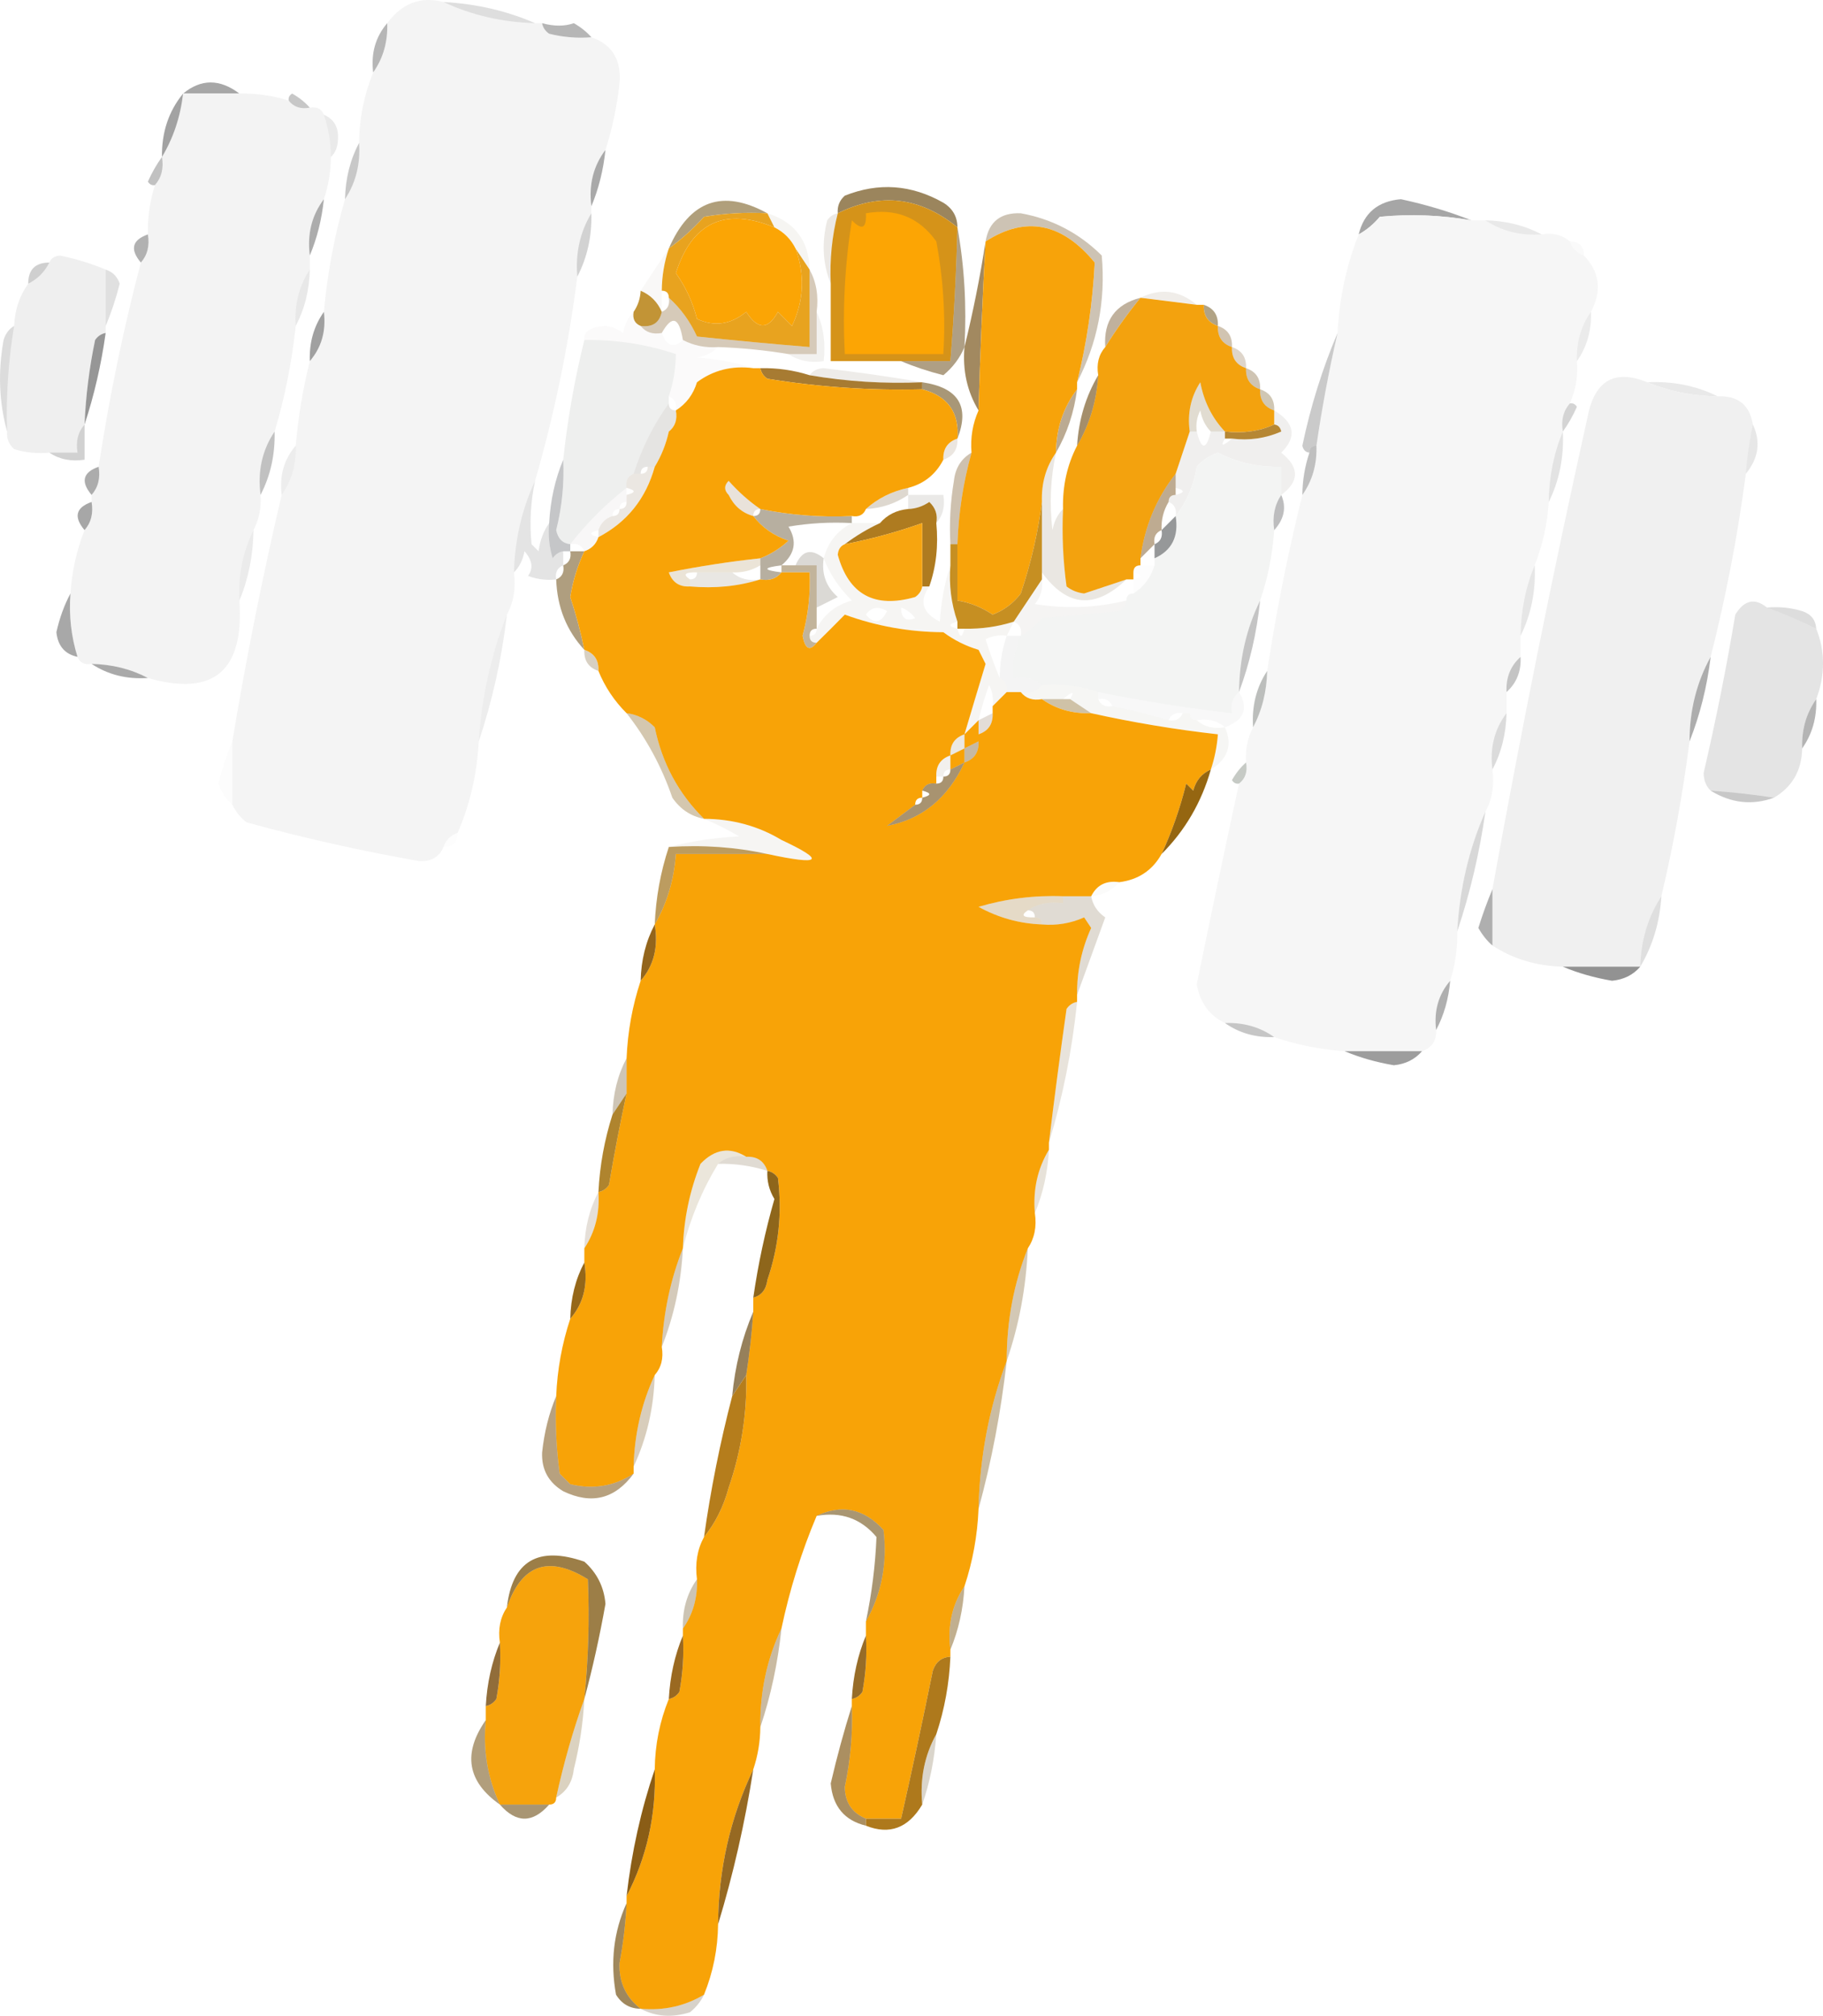 <svg xmlns="http://www.w3.org/2000/svg" xmlns:xlink="http://www.w3.org/1999/xlink" version="1.1" style="shape-rendering:geometricPrecision; text-rendering:geometricPrecision; image-rendering:optimizeQuality; fill-rule:evenodd; clip-rule:evenodd" viewBox="120.49 110.21 258.97 286.29">
<g><path style="opacity:1" fill="#f4f4f4" d="M 183.5,110.5 C 187.515,112.373 191.849,113.373 196.5,113.5C 196.833,113.5 197.167,113.5 197.5,113.5C 197.611,114.117 197.944,114.617 198.5,115C 200.473,115.495 202.473,115.662 204.5,115.5C 207.436,116.515 208.769,118.682 208.5,122C 208.146,125.273 207.479,128.439 206.5,131.5C 204.777,133.78 204.111,136.447 204.5,139.5C 204.5,139.833 204.5,140.167 204.5,140.5C 202.882,143.171 202.215,146.171 202.5,149.5C 201.251,159.325 199.251,168.992 196.5,178.5C 194.627,182.515 193.627,186.849 193.5,191.5C 193.795,193.735 193.461,195.735 192.5,197.5C 190.248,203.187 188.914,209.187 188.5,215.5C 188.26,220.12 187.26,224.453 185.5,228.5C 184.5,228.833 183.833,229.5 183.5,230.5C 182.866,231.947 181.699,232.613 180,232.5C 171.747,231.049 163.581,229.216 155.5,227C 154.619,226.292 153.953,225.458 153.5,224.5C 153.5,221.5 153.5,218.5 153.5,215.5C 155.449,203.753 157.783,192.087 160.5,180.5C 161.924,178.485 162.59,176.152 162.5,173.5C 162.848,169.443 163.514,165.443 164.5,161.5C 166.163,159.562 166.829,157.228 166.5,154.5C 166.992,149.041 167.992,143.708 169.5,138.5C 171.04,136.162 171.706,133.495 171.5,130.5C 171.54,127.012 172.207,123.679 173.5,120.5C 174.924,118.485 175.59,116.152 175.5,113.5C 177.611,110.651 180.278,109.651 183.5,110.5 Z"/></g>
<g><path style="opacity:0.176" fill="#484848" d="M 183.5,110.5 C 188.12,110.74 192.453,111.74 196.5,113.5C 191.849,113.373 187.515,112.373 183.5,110.5 Z"/></g>
<g><path style="opacity:0.537" fill="#777777" d="M 197.5,113.5 C 199.201,113.966 200.701,113.966 202,113.5C 202.995,114.066 203.828,114.733 204.5,115.5C 202.473,115.662 200.473,115.495 198.5,115C 197.944,114.617 197.611,114.117 197.5,113.5 Z"/></g>
<g><path style="opacity:0.655" fill="#8f8f8f" d="M 175.5,113.5 C 175.59,116.152 174.924,118.485 173.5,120.5C 173.171,117.772 173.837,115.438 175.5,113.5 Z"/></g>
<g><path style="opacity:0.729" fill="#868686" d="M 154.5,123.5 C 151.833,123.5 149.167,123.5 146.5,123.5C 149.049,121.395 151.715,121.395 154.5,123.5 Z"/></g>
<g><path style="opacity:1" fill="#f3f3f3" d="M 146.5,123.5 C 149.167,123.5 151.833,123.5 154.5,123.5C 156.903,123.448 159.236,123.781 161.5,124.5C 162.209,125.404 163.209,125.737 164.5,125.5C 165.492,125.328 166.158,125.662 166.5,126.5C 167.15,128.435 167.483,130.435 167.5,132.5C 167.483,134.565 167.15,136.565 166.5,138.5C 164.777,140.78 164.111,143.447 164.5,146.5C 164.5,147.167 164.5,147.833 164.5,148.5C 162.96,150.838 162.294,153.505 162.5,156.5C 161.942,161.709 160.942,166.709 159.5,171.5C 157.735,174.123 157.068,177.123 157.5,180.5C 157.634,182.292 157.301,183.958 156.5,185.5C 154.989,188.544 154.322,191.878 154.5,195.5C 155.181,205.502 150.848,209.169 141.5,206.5C 139.095,205.232 136.428,204.565 133.5,204.5C 132.508,204.672 131.842,204.338 131.5,203.5C 130.597,200.609 130.264,197.609 130.5,194.5C 130.7,191.37 131.366,188.37 132.5,185.5C 133.434,184.432 133.768,183.099 133.5,181.5C 133.5,181.167 133.5,180.833 133.5,180.5C 134.434,179.432 134.768,178.099 134.5,176.5C 136.009,166.618 138.009,156.951 140.5,147.5C 141.434,146.432 141.768,145.099 141.5,143.5C 141.448,141.097 141.781,138.764 142.5,136.5C 143.434,135.432 143.768,134.099 143.5,132.5C 145.117,129.811 146.117,126.811 146.5,123.5 Z"/></g>
<g><path style="opacity:0.298" fill="#434343" d="M 164.5,125.5 C 163.209,125.737 162.209,125.404 161.5,124.5C 161.435,124.062 161.601,123.728 162,123.5C 162.995,124.066 163.828,124.733 164.5,125.5 Z"/></g>
<g><path style="opacity:0.118" fill="#4e4e4e" d="M 166.5,126.5 C 167.947,127.134 168.613,128.301 168.5,130C 168.472,131.07 168.139,131.903 167.5,132.5C 167.483,130.435 167.15,128.435 166.5,126.5 Z"/></g>
<g><path style="opacity:0.937" fill="#9c9c9c" d="M 146.5,123.5 C 146.117,126.811 145.117,129.811 143.5,132.5C 143.446,129.008 144.446,126.008 146.5,123.5 Z"/></g>
<g><path style="opacity:0.663" fill="#7e7e7e" d="M 206.5,131.5 C 206.198,134.373 205.531,137.039 204.5,139.5C 204.111,136.447 204.777,133.78 206.5,131.5 Z"/></g>
<g><path style="opacity:0.325" fill="#414141" d="M 143.5,132.5 C 143.768,134.099 143.434,135.432 142.5,136.5C 142.062,136.565 141.728,136.399 141.5,136C 142.085,134.698 142.751,133.531 143.5,132.5 Z"/></g>
<g><path style="opacity:0.38" fill="#6f6f6f" d="M 171.5,130.5 C 171.706,133.495 171.04,136.162 169.5,138.5C 169.565,135.572 170.232,132.905 171.5,130.5 Z"/></g>
<g><path style="opacity:0.667" fill="#69490c" d="M 256.5,142.5 C 251.19,138.17 245.524,137.503 239.5,140.5C 239.414,139.504 239.748,138.671 240.5,138C 245.29,136.087 249.956,136.42 254.5,139C 255.823,139.816 256.489,140.983 256.5,142.5 Z"/></g>
<g><path style="opacity:0.678" fill="#7c7c7c" d="M 329.5,141.5 C 325.181,140.751 320.848,140.585 316.5,141C 315.627,142.045 314.627,142.878 313.5,143.5C 314.242,140.45 316.242,138.783 319.5,138.5C 323.02,139.26 326.353,140.26 329.5,141.5 Z"/></g>
<g><path style="opacity:0.051" fill="#533c06" d="M 229.5,140.5 C 233.412,141.744 235.412,144.411 235.5,148.5C 234.833,147.5 234.167,146.5 233.5,145.5C 232.833,144.167 231.833,143.167 230.5,142.5C 230.167,141.833 229.833,141.167 229.5,140.5 Z"/></g>
<g><path style="opacity:1" fill="#f6f6f6" d="M 329.5,141.5 C 330.167,141.5 330.833,141.5 331.5,141.5C 333.838,143.04 336.505,143.706 339.5,143.5C 341.099,143.232 342.432,143.566 343.5,144.5C 343.833,145.5 344.5,146.167 345.5,146.5C 347.743,148.838 348.076,151.504 346.5,154.5C 345.076,156.515 344.41,158.848 344.5,161.5C 344.675,163.621 344.341,165.621 343.5,167.5C 342.566,168.568 342.232,169.901 342.5,171.5C 341.215,174.589 340.549,177.922 340.5,181.5C 340.3,184.63 339.634,187.63 338.5,190.5C 337.215,193.589 336.549,196.922 336.5,200.5C 336.5,201.5 336.5,202.5 336.5,203.5C 335.069,204.78 334.402,206.447 334.5,208.5C 334.5,209.5 334.5,210.5 334.5,211.5C 332.777,213.78 332.111,216.447 332.5,219.5C 332.795,221.735 332.461,223.735 331.5,225.5C 329.187,230.688 327.854,236.354 327.5,242.5C 327.552,244.903 327.219,247.236 326.5,249.5C 324.837,251.438 324.171,253.772 324.5,256.5C 324.573,258.027 323.906,259.027 322.5,259.5C 318.833,259.5 315.167,259.5 311.5,259.5C 307.96,259.247 304.627,258.581 301.5,257.5C 299.485,256.076 297.152,255.41 294.5,255.5C 292.26,254.413 290.927,252.58 290.5,250C 292.452,240.445 294.452,230.945 296.5,221.5C 297.404,220.791 297.737,219.791 297.5,218.5C 297.366,216.708 297.699,215.042 298.5,213.5C 299.768,211.095 300.435,208.428 300.5,205.5C 301.805,196.975 303.472,188.641 305.5,180.5C 306.924,178.485 307.59,176.152 307.5,173.5C 308.286,168.118 309.286,162.784 310.5,157.5C 310.754,152.556 311.754,147.889 313.5,143.5C 314.627,142.878 315.627,142.045 316.5,141C 320.848,140.585 325.181,140.751 329.5,141.5 Z"/></g>
<g><path style="opacity:0.69" fill="#878787" d="M 166.5,138.5 C 166.198,141.373 165.531,144.039 164.5,146.5C 164.111,143.447 164.777,140.78 166.5,138.5 Z"/></g>
<g><path style="opacity:1" fill="#fba505" d="M 230.5,142.5 C 231.833,143.167 232.833,144.167 233.5,145.5C 234.855,149.244 234.688,152.911 233,156.5C 232.333,155.833 231.667,155.167 231,154.5C 229.62,157.058 228.12,157.058 226.5,154.5C 224.293,156.31 221.959,156.643 219.5,155.5C 218.909,153.15 217.909,150.983 216.5,149C 218.794,141.786 223.461,139.62 230.5,142.5 Z"/></g>
<g><path style="opacity:0.302" fill="#5b3a09" d="M 273.5,164.5 C 274.884,158.871 275.717,153.205 276,147.5C 271.346,141.837 266.18,140.837 260.5,144.5C 260.956,141.714 262.623,140.381 265.5,140.5C 269.958,141.312 273.791,143.312 277,146.5C 277.573,152.918 276.406,158.918 273.5,164.5 Z"/></g>
<g><path style="opacity:0.125" fill="#545454" d="M 331.5,141.5 C 334.428,141.565 337.095,142.232 339.5,143.5C 336.505,143.706 333.838,143.04 331.5,141.5 Z"/></g>
<g><path style="opacity:0.537" fill="#6c4d0a" d="M 229.5,140.5 C 226.482,140.335 223.482,140.502 220.5,141C 218.963,142.707 217.296,144.207 215.5,145.5C 218.465,138.672 223.132,137.006 229.5,140.5 Z"/></g>
<g><path style="opacity:1" fill="#d59319" d="M 256.5,142.5 C 256.347,148.845 256.014,155.178 255.5,161.5C 253.167,161.5 250.833,161.5 248.5,161.5C 245.167,161.5 241.833,161.5 238.5,161.5C 238.5,157.833 238.5,154.167 238.5,150.5C 238.342,147.098 238.676,143.764 239.5,140.5C 245.524,137.503 251.19,138.17 256.5,142.5 Z"/></g>
<g><path style="opacity:1" fill="#fca504" d="M 243.5,140.5 C 247.741,139.75 251.074,141.083 253.5,144.5C 254.495,149.792 254.828,155.125 254.5,160.5C 249.833,160.5 245.167,160.5 240.5,160.5C 240.17,154.132 240.504,147.798 241.5,141.5C 242.944,142.981 243.611,142.648 243.5,140.5 Z"/></g>
<g><path style="opacity:0.104" fill="#4a2d03" d="M 239.5,140.5 C 238.676,143.764 238.342,147.098 238.5,150.5C 237.362,147.696 237.195,144.696 238,141.5C 238.383,140.944 238.883,140.611 239.5,140.5 Z"/></g>
<g><path style="opacity:0.024" fill="#515151" d="M 343.5,144.5 C 344.833,144.5 345.5,145.167 345.5,146.5C 344.5,146.167 343.833,145.5 343.5,144.5 Z"/></g>
<g><path style="opacity:0.627" fill="#838383" d="M 141.5,143.5 C 141.768,145.099 141.434,146.432 140.5,147.5C 138.922,145.625 139.255,144.292 141.5,143.5 Z"/></g>
<g><path style="opacity:0.278" fill="#5f5f5f" d="M 204.5,140.5 C 204.58,143.781 203.913,146.781 202.5,149.5C 202.215,146.171 202.882,143.171 204.5,140.5 Z"/></g>
<g><path style="opacity:1" fill="#efefef" d="M 135.5,148.5 C 135.5,151.167 135.5,153.833 135.5,156.5C 135.5,156.833 135.5,157.167 135.5,157.5C 134.883,157.611 134.383,157.944 134,158.5C 133.172,162.466 132.672,166.466 132.5,170.5C 131.566,171.568 131.232,172.901 131.5,174.5C 130.167,174.5 128.833,174.5 127.5,174.5C 125.801,174.66 124.134,174.494 122.5,174C 121.748,173.329 121.414,172.496 121.5,171.5C 121.337,166.453 121.671,161.453 122.5,156.5C 122.595,154.214 123.262,152.214 124.5,150.5C 125.833,149.833 126.833,148.833 127.5,147.5C 127.735,146.903 128.235,146.57 129,146.5C 131.346,146.99 133.513,147.657 135.5,148.5 Z"/></g>
<g><path style="opacity:0.306" fill="#636363" d="M 127.5,147.5 C 126.833,148.833 125.833,149.833 124.5,150.5C 124.5,148.5 125.5,147.5 127.5,147.5 Z"/></g>
<g><path style="opacity:0.035" fill="#542e13" d="M 215.5,145.5 C 214.85,147.435 214.517,149.435 214.5,151.5C 214.5,152.5 214.5,153.5 214.5,154.5C 213.9,153.1 212.9,152.1 211.5,151.5C 212.832,149.453 214.165,147.453 215.5,145.5 Z"/></g>
<g><path style="opacity:0.086" fill="#57380a" d="M 282.5,152.5 C 285.34,151.083 288.007,151.416 290.5,153.5C 287.833,153.167 285.167,152.833 282.5,152.5 Z"/></g>
<g><path style="opacity:0.192" fill="#606060" d="M 135.5,148.5 C 136.478,148.811 137.145,149.478 137.5,150.5C 136.95,152.657 136.283,154.657 135.5,156.5C 135.5,153.833 135.5,151.167 135.5,148.5 Z"/></g>
<g><path style="opacity:0.125" fill="#4f4f4f" d="M 164.5,148.5 C 164.435,151.428 163.768,154.095 162.5,156.5C 162.294,153.505 162.96,150.838 164.5,148.5 Z"/></g>
<g><path style="opacity:1" fill="#c29436" d="M 211.5,151.5 C 212.9,152.1 213.9,153.1 214.5,154.5C 214.179,156.048 213.179,156.715 211.5,156.5C 210.662,156.158 210.328,155.492 210.5,154.5C 211.11,153.609 211.443,152.609 211.5,151.5 Z"/></g>
<g><path style="opacity:0.4" fill="#623d0c" d="M 282.5,152.5 C 280.649,154.776 278.982,157.109 277.5,159.5C 277.241,155.763 278.907,153.43 282.5,152.5 Z"/></g>
<g><path style="opacity:0.502" fill="#65490d" d="M 291.5,153.5 C 292.906,153.973 293.573,154.973 293.5,156.5C 292.094,156.027 291.427,155.027 291.5,153.5 Z"/></g>
<g><path style="opacity:1" fill="#e8a31f" d="M 229.5,140.5 C 229.833,141.167 230.167,141.833 230.5,142.5C 223.461,139.62 218.794,141.786 216.5,149C 217.909,150.983 218.909,153.15 219.5,155.5C 221.959,156.643 224.293,156.31 226.5,154.5C 228.12,157.058 229.62,157.058 231,154.5C 231.667,155.167 232.333,155.833 233,156.5C 234.688,152.911 234.855,149.244 233.5,145.5C 234.167,146.5 234.833,147.5 235.5,148.5C 235.5,152.167 235.5,155.833 235.5,159.5C 230.167,159.067 224.834,158.567 219.5,158C 218.512,155.833 217.179,154 215.5,152.5C 215.5,151.833 215.167,151.5 214.5,151.5C 214.517,149.435 214.85,147.435 215.5,145.5C 217.296,144.207 218.963,142.707 220.5,141C 223.482,140.502 226.482,140.335 229.5,140.5 Z"/></g>
<g><path style="opacity:0.757" fill="#828282" d="M 166.5,154.5 C 166.829,157.228 166.163,159.562 164.5,161.5C 164.41,158.848 165.076,156.515 166.5,154.5 Z"/></g>
<g><path style="opacity:0.999" fill="#eeefee" d="M 203.5,158.5 C 207.963,158.423 212.296,159.09 216.5,160.5C 216.483,162.565 216.15,164.565 215.5,166.5C 215.5,166.833 215.5,167.167 215.5,167.5C 213.326,170.515 211.659,173.849 210.5,177.5C 209.662,177.842 209.328,178.508 209.5,179.5C 206.5,181.833 203.833,184.5 201.5,187.5C 200.414,187.38 199.747,186.713 199.5,185.5C 200.327,182.217 200.66,178.884 200.5,175.5C 201.115,169.757 202.115,164.091 203.5,158.5 Z"/></g>
<g><path style="opacity:0.296" fill="#744c12" d="M 235.5,148.5 C 236.461,150.265 236.795,152.265 236.5,154.5C 236.5,156.5 236.5,158.5 236.5,160.5C 235.167,160.5 233.833,160.5 232.5,160.5C 229.193,159.949 225.86,159.616 222.5,159.5C 220.708,159.634 219.042,159.301 217.5,158.5C 216.969,155.233 215.969,154.9 214.5,157.5C 213.209,157.737 212.209,157.404 211.5,156.5C 213.179,156.715 214.179,156.048 214.5,154.5C 215.338,154.158 215.672,153.492 215.5,152.5C 217.179,154 218.512,155.833 219.5,158C 224.834,158.567 230.167,159.067 235.5,159.5C 235.5,155.833 235.5,152.167 235.5,148.5 Z"/></g>
<g><path style="opacity:1" fill="#f3a20e" d="M 282.5,152.5 C 285.167,152.833 287.833,153.167 290.5,153.5C 290.833,153.5 291.167,153.5 291.5,153.5C 291.427,155.027 292.094,156.027 293.5,156.5C 293.427,158.027 294.094,159.027 295.5,159.5C 295.427,161.027 296.094,162.027 297.5,162.5C 297.427,164.027 298.094,165.027 299.5,165.5C 299.427,167.027 300.094,168.027 301.5,168.5C 301.5,169.167 301.5,169.833 301.5,170.5C 299.393,171.468 297.059,171.802 294.5,171.5C 292.684,169.589 291.517,167.256 291,164.5C 289.648,166.594 289.148,168.927 289.5,171.5C 288.833,173.5 288.167,175.5 287.5,177.5C 284.763,180.983 283.097,184.983 282.5,189.5C 282.5,189.833 282.5,190.167 282.5,190.5C 281.833,190.5 281.5,190.833 281.5,191.5C 281.5,191.833 281.5,192.167 281.5,192.5C 281.167,192.5 280.833,192.5 280.5,192.5C 278.516,193.156 276.516,193.822 274.5,194.5C 273.558,194.392 272.725,194.059 272,193.5C 271.501,189.848 271.335,186.182 271.5,182.5C 271.42,179.219 272.087,176.219 273.5,173.5C 275.277,170.495 276.277,167.162 276.5,163.5C 276.232,161.901 276.566,160.568 277.5,159.5C 278.982,157.109 280.649,154.776 282.5,152.5 Z"/></g>
<g><path style="opacity:0.318" fill="#6f470c" d="M 293.5,156.5 C 294.906,156.973 295.573,157.973 295.5,159.5C 294.094,159.027 293.427,158.027 293.5,156.5 Z"/></g>
<g><path style="opacity:0.8" fill="#7c7c7c" d="M 135.5,157.5 C 134.863,162.035 133.863,166.368 132.5,170.5C 132.672,166.466 133.172,162.466 134,158.5C 134.383,157.944 134.883,157.611 135.5,157.5 Z"/></g>
<g><path style="opacity:0.063" fill="#3e2604" d="M 236.5,154.5 C 237.468,156.607 237.802,158.941 237.5,161.5C 235.585,161.784 233.919,161.451 232.5,160.5C 233.833,160.5 235.167,160.5 236.5,160.5C 236.5,158.5 236.5,156.5 236.5,154.5 Z"/></g>
<g><path style="opacity:0.118" fill="#5a5a5a" d="M 346.5,154.5 C 346.59,157.152 345.924,159.485 344.5,161.5C 344.41,158.848 345.076,156.515 346.5,154.5 Z"/></g>
<g><path style="opacity:0.514" fill="#634510" d="M 256.5,142.5 C 257.489,147.975 257.822,153.642 257.5,159.5C 256.859,161.042 255.859,162.376 254.5,163.5C 252.343,162.95 250.343,162.283 248.5,161.5C 250.833,161.5 253.167,161.5 255.5,161.5C 256.014,155.178 256.347,148.845 256.5,142.5 Z"/></g>
<g><path style="opacity:0.659" fill="#724c0e" d="M 260.5,144.5 C 260.065,152.495 259.731,160.495 259.5,168.5C 257.882,165.829 257.215,162.829 257.5,159.5C 258.718,154.537 259.718,149.537 260.5,144.5 Z"/></g>
<g><path style="opacity:0.212" fill="#663d05" d="M 295.5,159.5 C 296.906,159.973 297.573,160.973 297.5,162.5C 296.094,162.027 295.427,161.027 295.5,159.5 Z"/></g>
<g><path style="opacity:0.198" fill="#4d4d4d" d="M 122.5,156.5 C 121.671,161.453 121.337,166.453 121.5,171.5C 120.353,167.354 120.186,163.02 121,158.5C 121.278,157.584 121.778,156.918 122.5,156.5 Z"/></g>
<g><path style="opacity:0.02" fill="#372d24" d="M 210.5,154.5 C 210.328,155.492 210.662,156.158 211.5,156.5C 212.209,157.404 213.209,157.737 214.5,157.5C 215.221,159.382 216.221,159.715 217.5,158.5C 219.042,159.301 220.708,159.634 222.5,159.5C 221.737,160.268 220.737,160.768 219.5,161C 222.365,161.183 225.031,161.683 227.5,162.5C 224.487,162.107 221.82,162.774 219.5,164.5C 218.974,166.23 217.974,167.564 216.5,168.5C 216.672,167.508 216.338,166.842 215.5,166.5C 216.15,164.565 216.483,162.565 216.5,160.5C 212.296,159.09 207.963,158.423 203.5,158.5C 203.354,157.301 204.354,156.634 206.5,156.5C 207.442,156.608 208.275,156.941 209,157.5C 209.232,156.263 209.732,155.263 210.5,154.5 Z"/></g>
<g><path style="opacity:0.086" fill="#412301" d="M 235.5,163.5 C 235.917,162.876 236.584,162.543 237.5,162.5C 242.324,163.06 246.99,163.727 251.5,164.5C 246.105,164.733 240.772,164.4 235.5,163.5 Z"/></g>
<g><path style="opacity:0.275" fill="#404040" d="M 310.5,157.5 C 309.286,162.784 308.286,168.118 307.5,173.5C 306.833,173.5 306.5,173.833 306.5,174.5C 305.957,174.44 305.624,174.107 305.5,173.5C 306.675,167.9 308.342,162.567 310.5,157.5 Z"/></g>
<g><path style="opacity:0.915" fill="#9f7020" d="M 228.5,162.5 C 230.903,162.448 233.236,162.781 235.5,163.5C 240.772,164.4 246.105,164.733 251.5,164.5C 251.5,164.833 251.5,165.167 251.5,165.5C 244.119,165.686 236.786,165.186 229.5,164C 228.944,163.617 228.611,163.117 228.5,162.5 Z"/></g>
<g><path style="opacity:0.306" fill="#624007" d="M 297.5,162.5 C 298.906,162.973 299.573,163.973 299.5,165.5C 298.094,165.027 297.427,164.027 297.5,162.5 Z"/></g>
<g><path style="opacity:0.137" fill="#616161" d="M 354.5,164.5 C 358.122,164.322 361.456,164.989 364.5,166.5C 360.922,166.451 357.589,165.785 354.5,164.5 Z"/></g>
<g><path style="opacity:0.557" fill="#64440c" d="M 251.5,165.5 C 251.5,165.167 251.5,164.833 251.5,164.5C 256.626,165.253 258.292,167.92 256.5,172.5C 256.787,168.785 255.12,166.452 251.5,165.5 Z"/></g>
<g><path style="opacity:1" fill="#f0f0f0" d="M 354.5,164.5 C 357.589,165.785 360.922,166.451 364.5,166.5C 367.367,166.369 369.033,167.703 369.5,170.5C 369.007,172.806 368.674,175.139 368.5,177.5C 367.342,186.288 365.676,194.955 363.5,203.5C 361.502,207.126 360.502,211.126 360.5,215.5C 359.553,222.901 358.22,230.234 356.5,237.5C 354.59,240.452 353.59,243.786 353.5,247.5C 349.833,247.5 346.167,247.5 342.5,247.5C 338.786,247.41 335.452,246.41 332.5,244.5C 332.5,241.833 332.5,239.167 332.5,236.5C 336.548,214.094 341.048,191.76 346,169.5C 346.996,164.26 349.83,162.593 354.5,164.5 Z"/></g>
<g><path style="opacity:0.592" fill="#654106" d="M 276.5,163.5 C 276.277,167.162 275.277,170.495 273.5,173.5C 273.723,169.838 274.723,166.505 276.5,163.5 Z"/></g>
<g><path style="opacity:0.298" fill="#624505" d="M 299.5,165.5 C 300.906,165.973 301.573,166.973 301.5,168.5C 300.094,168.027 299.427,167.027 299.5,165.5 Z"/></g>
<g><path style="opacity:0.443" fill="#67410b" d="M 273.5,165.5 C 273.072,168.785 272.072,171.785 270.5,174.5C 270.528,171.084 271.528,168.084 273.5,165.5 Z"/></g>
<g><path style="opacity:0.184" fill="#604508" d="M 294.5,171.5 C 293.833,171.5 293.167,171.5 292.5,171.5C 291.732,170.737 291.232,169.737 291,168.5C 290.517,169.448 290.351,170.448 290.5,171.5C 290.167,171.5 289.833,171.5 289.5,171.5C 289.148,168.927 289.648,166.594 291,164.5C 291.517,167.256 292.684,169.589 294.5,171.5 Z"/></g>
<g><path style="opacity:0.231" fill="#474747" d="M 343.5,167.5 C 343.938,167.435 344.272,167.601 344.5,168C 343.915,169.302 343.249,170.469 342.5,171.5C 342.232,169.901 342.566,168.568 343.5,167.5 Z"/></g>
<g><path style="opacity:0.129" fill="#3c2f25" d="M 215.5,167.5 C 215.5,168.167 215.833,168.5 216.5,168.5C 216.737,169.791 216.404,170.791 215.5,171.5C 215.107,173.284 214.441,174.95 213.5,176.5C 213.167,176.5 212.833,176.5 212.5,176.5C 211.833,176.5 211.5,176.833 211.5,177.5C 211.167,177.5 210.833,177.5 210.5,177.5C 211.659,173.849 213.326,170.515 215.5,167.5 Z"/></g>
<g><path style="opacity:1" fill="#b68734" d="M 301.5,170.5 C 302.043,170.56 302.376,170.893 302.5,171.5C 300.257,172.474 297.924,172.808 295.5,172.5C 295.167,172.5 294.833,172.5 294.5,172.5C 294.5,172.167 294.5,171.833 294.5,171.5C 297.059,171.802 299.393,171.468 301.5,170.5 Z"/></g>
<g><path style="opacity:0.075" fill="#3b3120" d="M 301.5,168.5 C 304.423,170.27 304.756,172.27 302.5,174.5C 305.106,176.579 305.106,178.579 302.5,180.5C 302.5,179.167 302.5,177.833 302.5,176.5C 299.327,176.599 296.327,175.932 293.5,174.5C 292.261,174.942 291.261,175.609 290.5,176.5C 290.065,179.157 289.065,181.491 287.5,183.5C 287.672,182.508 287.338,181.842 286.5,181.5C 286.5,180.833 286.833,180.5 287.5,180.5C 288.833,180.167 288.833,179.833 287.5,179.5C 287.5,178.833 287.5,178.167 287.5,177.5C 288.167,175.5 288.833,173.5 289.5,171.5C 289.833,171.5 290.167,171.5 290.5,171.5C 291.167,174.167 291.833,174.167 292.5,171.5C 293.167,171.5 293.833,171.5 294.5,171.5C 294.5,171.833 294.5,172.167 294.5,172.5C 293.817,173.644 294.151,173.644 295.5,172.5C 297.924,172.808 300.257,172.474 302.5,171.5C 302.376,170.893 302.043,170.56 301.5,170.5C 301.5,169.833 301.5,169.167 301.5,168.5 Z"/></g>
<g><path style="opacity:0.29" fill="#626262" d="M 132.5,170.5 C 132.5,172.167 132.5,173.833 132.5,175.5C 130.585,175.784 128.919,175.451 127.5,174.5C 128.833,174.5 130.167,174.5 131.5,174.5C 131.232,172.901 131.566,171.568 132.5,170.5 Z"/></g>
<g><path style="opacity:0.122" fill="#5a3505" d="M 256.5,172.5 C 256.573,174.027 255.906,175.027 254.5,175.5C 254.427,173.973 255.094,172.973 256.5,172.5 Z"/></g>
<g><path style="opacity:0.161" fill="#535353" d="M 342.5,171.5 C 342.678,175.122 342.011,178.456 340.5,181.5C 340.549,177.922 341.215,174.589 342.5,171.5 Z"/></g>
<g><path style="opacity:1" fill="#f3f4f3" d="M 302.5,180.5 C 301.549,181.919 301.216,183.585 301.5,185.5C 301.247,189.04 300.581,192.373 299.5,195.5C 297.551,199.479 296.551,203.813 296.5,208.5C 295.596,209.209 295.263,210.209 295.5,211.5C 289.119,210.779 282.786,209.779 276.5,208.5C 273.946,207.612 271.279,207.279 268.5,207.5C 267.432,206.566 266.099,206.232 264.5,206.5C 264.325,204.379 264.659,202.379 265.5,200.5C 266.627,199.878 267.627,199.045 268.5,198C 272.167,197.667 275.833,197.333 279.5,197C 280.056,196.617 280.389,196.117 280.5,195.5C 280.5,194.833 280.833,194.5 281.5,194.5C 282.974,193.564 283.974,192.23 284.5,190.5C 284.5,190.167 284.5,189.833 284.5,189.5C 286.969,188.393 287.969,186.393 287.5,183.5C 289.065,181.491 290.065,179.157 290.5,176.5C 291.261,175.609 292.261,174.942 293.5,174.5C 296.327,175.932 299.327,176.599 302.5,176.5C 302.5,177.833 302.5,179.167 302.5,180.5 Z"/></g>
<g><path style="opacity:0.4" fill="#666666" d="M 159.5,171.5 C 159.58,174.781 158.913,177.781 157.5,180.5C 157.068,177.123 157.735,174.123 159.5,171.5 Z"/></g>
<g><path style="opacity:0.133" fill="#515151" d="M 369.5,170.5 C 370.645,172.953 370.312,175.287 368.5,177.5C 368.674,175.139 369.007,172.806 369.5,170.5 Z"/></g>
<g><path style="opacity:0.1" fill="#4f4f4f" d="M 162.5,173.5 C 162.59,176.152 161.924,178.485 160.5,180.5C 160.171,177.772 160.837,175.438 162.5,173.5 Z"/></g>
<g><path style="opacity:0.588" fill="#737373" d="M 134.5,176.5 C 134.768,178.099 134.434,179.432 133.5,180.5C 131.922,178.625 132.255,177.292 134.5,176.5 Z"/></g>
<g><path style="opacity:0.541" fill="#8a8a8a" d="M 307.5,173.5 C 307.59,176.152 306.924,178.485 305.5,180.5C 305.517,178.435 305.85,176.435 306.5,174.5C 306.5,173.833 306.833,173.5 307.5,173.5 Z"/></g>
<g><path style="opacity:0.196" fill="#593a0b" d="M 249.5,179.5 C 249.5,179.833 249.5,180.167 249.5,180.5C 247.703,181.73 245.703,182.396 243.5,182.5C 245.181,180.992 247.181,179.992 249.5,179.5 Z"/></g>
<g><path style="opacity:1" fill="#f7a30a" d="M 273.5,164.5 C 273.5,164.833 273.5,165.167 273.5,165.5C 271.528,168.084 270.528,171.084 270.5,174.5C 269.076,176.515 268.41,178.848 268.5,181.5C 267.954,185.829 266.954,190.163 265.5,194.5C 264.449,195.885 263.116,196.885 261.5,197.5C 259.944,196.453 258.277,195.786 256.5,195.5C 256.5,192.833 256.5,190.167 256.5,187.5C 256.652,183.076 257.319,178.743 258.5,174.5C 258.325,172.379 258.659,170.379 259.5,168.5C 259.731,160.495 260.065,152.495 260.5,144.5C 266.18,140.837 271.346,141.837 276,147.5C 275.717,153.205 274.884,158.871 273.5,164.5 Z"/></g>
<g><path style="opacity:0.114" fill="#533408" d="M 212.5,176.5 C 212.833,176.5 213.167,176.5 213.5,176.5C 212.25,181.017 209.583,184.35 205.5,186.5C 205.5,186.167 205.5,185.833 205.5,185.5C 205.833,184.5 206.5,183.833 207.5,183.5C 208.167,183.5 208.5,183.167 208.5,182.5C 209.167,182.5 209.5,182.167 209.5,181.5C 209.5,181.167 209.5,180.833 209.5,180.5C 210.833,180.167 210.833,179.833 209.5,179.5C 209.328,178.508 209.662,177.842 210.5,177.5C 210.833,177.5 211.167,177.5 211.5,177.5C 212.167,177.5 212.5,177.167 212.5,176.5 Z"/></g>
<g><path style="opacity:0.098" fill="#2b200b" d="M 249.5,180.5 C 251.167,180.5 252.833,180.5 254.5,180.5C 254.768,182.099 254.434,183.432 253.5,184.5C 253.719,183.325 253.386,182.325 252.5,181.5C 251.583,182.127 250.583,182.461 249.5,182.5C 249.5,181.833 249.5,181.167 249.5,180.5 Z"/></g>
<g><path style="opacity:0.392" fill="#585759" d="M 302.5,180.5 C 303.261,182.259 302.928,183.926 301.5,185.5C 301.216,183.585 301.549,181.919 302.5,180.5 Z"/></g>
<g><path style="opacity:0.039" fill="#362d2a" d="M 209.5,179.5 C 209.5,179.833 209.5,180.167 209.5,180.5C 209.5,180.833 209.5,181.167 209.5,181.5C 208.833,181.5 208.5,181.833 208.5,182.5C 207.833,182.5 207.5,182.833 207.5,183.5C 206.5,183.833 205.833,184.5 205.5,185.5C 204.167,185.833 204.167,186.167 205.5,186.5C 205.167,187.5 204.5,188.167 203.5,188.5C 203.158,187.662 202.492,187.328 201.5,187.5C 203.833,184.5 206.5,181.833 209.5,179.5 Z"/></g>
<g><path style="opacity:1" fill="#ae7b20" d="M 253.5,184.5 C 253.81,187.713 253.477,190.713 252.5,193.5C 252.167,193.5 251.833,193.5 251.5,193.5C 251.5,190.5 251.5,187.5 251.5,184.5C 247.959,185.759 244.292,186.759 240.5,187.5C 242.072,186.313 243.739,185.313 245.5,184.5C 246.514,183.326 247.847,182.66 249.5,182.5C 250.583,182.461 251.583,182.127 252.5,181.5C 253.386,182.325 253.719,183.325 253.5,184.5 Z"/></g>
<g><path style="opacity:0.706" fill="#838383" d="M 133.5,181.5 C 133.768,183.099 133.434,184.432 132.5,185.5C 130.922,183.625 131.255,182.292 133.5,181.5 Z"/></g>
<g><path style="opacity:0.116" fill="#462e07" d="M 270.5,174.5 C 269.717,178.146 269.55,181.812 270,185.5C 270.232,184.263 270.732,183.263 271.5,182.5C 271.335,186.182 271.501,189.848 272,193.5C 272.725,194.059 273.558,194.392 274.5,194.5C 276.516,193.822 278.516,193.156 280.5,192.5C 276.066,196.758 272.066,196.425 268.5,191.5C 268.5,188.167 268.5,184.833 268.5,181.5C 268.41,178.848 269.076,176.515 270.5,174.5 Z"/></g>
<g><path style="opacity:0.447" fill="#6e440b" d="M 287.5,177.5 C 287.5,178.167 287.5,178.833 287.5,179.5C 287.5,179.833 287.5,180.167 287.5,180.5C 286.833,180.5 286.5,180.833 286.5,181.5C 285.766,182.708 285.433,184.041 285.5,185.5C 284.662,185.842 284.328,186.508 284.5,187.5C 283.833,188.167 283.167,188.833 282.5,189.5C 283.097,184.983 284.763,180.983 287.5,177.5 Z"/></g>
<g><path style="opacity:0.8" fill="#b7b8ba" d="M 200.5,175.5 C 200.66,178.884 200.327,182.217 199.5,185.5C 199.747,186.713 200.414,187.38 201.5,187.5C 201.5,187.833 201.5,188.167 201.5,188.5C 201.167,188.5 200.833,188.5 200.5,188.5C 199.883,188.611 199.383,188.944 199,189.5C 198.506,187.866 198.34,186.199 198.5,184.5C 198.676,181.273 199.343,178.273 200.5,175.5 Z"/></g>
<g><path style="opacity:0.392" fill="#49340e" d="M 228.5,182.5 C 232.768,183.373 237.102,183.706 241.5,183.5C 241.5,183.833 241.5,184.167 241.5,184.5C 238.482,184.335 235.482,184.502 232.5,185C 233.757,187.076 233.424,188.91 231.5,190.5C 228.833,190.833 228.833,191.167 231.5,191.5C 230.791,192.404 229.791,192.737 228.5,192.5C 228.5,191.833 228.5,191.167 228.5,190.5C 228.5,190.167 228.5,189.833 228.5,189.5C 229.973,188.928 231.307,188.095 232.5,187C 230.416,186.303 228.749,185.136 227.5,183.5C 228.167,183.5 228.5,183.167 228.5,182.5 Z"/></g>
<g><path style="opacity:0.325" fill="#69430b" d="M 258.5,174.5 C 257.319,178.743 256.652,183.076 256.5,187.5C 256.167,187.5 255.833,187.5 255.5,187.5C 255.335,184.482 255.502,181.482 256,178.5C 256.2,176.68 257.034,175.347 258.5,174.5 Z"/></g>
<g><path style="opacity:0.812" fill="#7e8082" d="M 287.5,183.5 C 287.969,186.393 286.969,188.393 284.5,189.5C 284.5,188.833 284.5,188.167 284.5,187.5C 285.338,187.158 285.672,186.492 285.5,185.5C 286.167,184.833 286.833,184.167 287.5,183.5 Z"/></g>
<g><path style="opacity:0.173" fill="#332310" d="M 237.5,189.5 C 237.178,191.722 237.845,193.556 239.5,195C 238.473,195.513 237.473,196.013 236.5,196.5C 236.5,194.5 236.5,192.5 236.5,190.5C 235.5,190.5 234.5,190.5 233.5,190.5C 234.403,188.38 235.737,188.046 237.5,189.5 Z"/></g>
<g><path style="opacity:0.157" fill="#845506" d="M 228.5,189.5 C 228.5,189.833 228.5,190.167 228.5,190.5C 227.292,191.234 225.959,191.567 224.5,191.5C 222.833,191.5 221.167,191.5 219.5,191.5C 217.776,191.461 217.443,191.794 218.5,192.5C 218.5,192.833 218.5,193.167 218.5,193.5C 217.005,193.585 216.005,192.919 215.5,191.5C 219.816,190.636 224.149,189.969 228.5,189.5 Z"/></g>
<g><path style="opacity:0.008" fill="#33302c" d="M 281.5,191.5 C 281.5,190.833 281.833,190.5 282.5,190.5C 283.167,190.5 283.833,190.5 284.5,190.5C 283.974,192.23 282.974,193.564 281.5,194.5C 281.5,193.833 281.5,193.167 281.5,192.5C 282.833,192.167 282.833,191.833 281.5,191.5 Z"/></g>
<g><path style="opacity:0.153" fill="#505151" d="M 196.5,178.5 C 195.865,181.493 195.699,184.493 196,187.5C 196.333,187.833 196.667,188.167 197,188.5C 197.21,186.942 197.71,185.609 198.5,184.5C 198.34,186.199 198.506,187.866 199,189.5C 199.383,188.944 199.883,188.611 200.5,188.5C 200.5,189.167 200.5,189.833 200.5,190.5C 199.662,190.842 199.328,191.508 199.5,192.5C 198.127,192.657 196.793,192.49 195.5,192C 196.28,190.927 196.113,189.76 195,188.5C 194.768,189.737 194.268,190.737 193.5,191.5C 193.627,186.849 194.627,182.515 196.5,178.5 Z"/></g>
<g><path style="opacity:1" fill="#f7a50f" d="M 251.5,193.5 C 251.389,194.117 251.056,194.617 250.5,195C 244.725,196.657 241.058,194.657 239.5,189C 239.57,188.235 239.903,187.735 240.5,187.5C 244.292,186.759 247.959,185.759 251.5,184.5C 251.5,187.5 251.5,190.5 251.5,193.5 Z"/></g>
<g><path style="opacity:0.102" fill="#444444" d="M 156.5,185.5 C 156.451,189.078 155.785,192.411 154.5,195.5C 154.322,191.878 154.989,188.544 156.5,185.5 Z"/></g>
<g><path style="opacity:0.539" fill="#6b4a11" d="M 201.5,188.5 C 202.167,188.5 202.833,188.5 203.5,188.5C 202.541,190.545 201.875,192.711 201.5,195C 202.322,197.472 202.989,199.972 203.5,202.5C 200.968,199.764 199.635,196.43 199.5,192.5C 200.338,192.158 200.672,191.492 200.5,190.5C 201.338,190.158 201.672,189.492 201.5,188.5 Z"/></g>
<g><path style="opacity:0.42" fill="#6e4e11" d="M 231.5,191.5 C 231.5,191.167 231.5,190.833 231.5,190.5C 232.167,190.5 232.833,190.5 233.5,190.5C 234.5,190.5 235.5,190.5 236.5,190.5C 236.5,192.5 236.5,194.5 236.5,196.5C 236.5,197.5 236.5,198.5 236.5,199.5C 235.833,199.5 235.5,199.833 235.5,200.5C 235.5,201.167 235.833,201.5 236.5,201.5C 235.528,202.751 234.861,202.418 234.5,200.5C 235.302,197.551 235.636,194.551 235.5,191.5C 234.167,191.5 232.833,191.5 231.5,191.5 Z"/></g>
<g><path style="opacity:0.149" fill="#5a5a5a" d="M 338.5,190.5 C 338.678,194.122 338.011,197.456 336.5,200.5C 336.549,196.922 337.215,193.589 338.5,190.5 Z"/></g>
<g><path style="opacity:0.05" fill="#402d0c" d="M 241.5,184.5 C 242.833,184.5 244.167,184.5 245.5,184.5C 243.739,185.313 242.072,186.313 240.5,187.5C 239.903,187.735 239.57,188.235 239.5,189C 241.058,194.657 244.725,196.657 250.5,195C 251.056,194.617 251.389,194.117 251.5,193.5C 251.833,193.5 252.167,193.5 252.5,193.5C 251.027,195.593 251.527,197.26 254,198.5C 254.183,195.635 254.683,192.969 255.5,190.5C 255.279,193.279 255.612,195.946 256.5,198.5C 255.167,198.833 255.167,199.167 256.5,199.5C 256.833,200.833 257.167,200.833 257.5,199.5C 259.903,199.552 262.236,199.219 264.5,198.5C 264.167,199.167 263.833,199.833 263.5,200.5C 262.448,200.351 261.448,200.517 260.5,201C 261.109,202.948 261.776,204.782 262.5,206.5C 263.338,206.842 263.672,207.508 263.5,208.5C 262.833,209.167 262.167,209.833 261.5,210.5C 261.649,209.448 261.483,208.448 261,207.5C 260.392,209.154 259.892,210.821 259.5,212.5C 258.833,213.167 258.167,213.833 257.5,214.5C 258.481,211.193 259.481,207.86 260.5,204.5C 260.167,203.833 259.833,203.167 259.5,202.5C 257.667,201.948 256,201.115 254.5,200C 249.647,199.971 244.98,199.138 240.5,197.5C 239.16,198.867 237.827,200.2 236.5,201.5C 235.833,201.5 235.5,201.167 235.5,200.5C 236.167,200.5 236.5,200.167 236.5,199.5C 237.525,197.485 239.192,196.152 241.5,195.5C 239.684,193.71 238.351,191.71 237.5,189.5C 238.111,187.225 239.445,185.559 241.5,184.5 Z M 243.5,197.5 C 244.251,196.427 245.251,196.26 246.5,197C 245.648,198.728 244.648,198.895 243.5,197.5 Z M 248.5,196.5 C 249.289,196.783 249.956,197.283 250.5,198C 249.184,198.528 248.517,198.028 248.5,196.5 Z"/></g>
<g><path style="opacity:1" fill="#c68f22" d="M 268.5,181.5 C 268.5,184.833 268.5,188.167 268.5,191.5C 268.5,191.833 268.5,192.167 268.5,192.5C 267.18,194.463 265.846,196.463 264.5,198.5C 262.236,199.219 259.903,199.552 257.5,199.5C 257.167,199.5 256.833,199.5 256.5,199.5C 256.5,199.167 256.5,198.833 256.5,198.5C 255.612,195.946 255.279,193.279 255.5,190.5C 255.5,189.5 255.5,188.5 255.5,187.5C 255.833,187.5 256.167,187.5 256.5,187.5C 256.5,190.167 256.5,192.833 256.5,195.5C 258.277,195.786 259.944,196.453 261.5,197.5C 263.116,196.885 264.449,195.885 265.5,194.5C 266.954,190.163 267.954,185.829 268.5,181.5 Z"/></g>
<g><path style="opacity:0.999" fill="#e4e4e4" d="M 371.5,196.5 C 373.812,197.341 376.145,198.341 378.5,199.5C 379.782,202.731 379.782,206.064 378.5,209.5C 377.076,211.515 376.41,213.848 376.5,216.5C 376.445,219.614 375.112,221.948 372.5,223.5C 369.518,223.037 366.518,222.704 363.5,222.5C 362.861,221.903 362.528,221.07 362.5,220C 364.239,212.544 365.739,205.044 367,197.5C 368.27,195.422 369.77,195.088 371.5,196.5 Z"/></g>
<g><path style="opacity:0.231" fill="#6d6d6d" d="M 371.5,196.5 C 373.199,196.34 374.866,196.506 376.5,197C 377.756,197.417 378.423,198.25 378.5,199.5C 376.145,198.341 373.812,197.341 371.5,196.5 Z"/></g>
<g><path style="opacity:0.051" fill="#413121" d="M 268.5,192.5 C 268.67,193.822 268.337,194.989 267.5,196C 271.887,196.706 276.22,196.54 280.5,195.5C 280.389,196.117 280.056,196.617 279.5,197C 275.833,197.333 272.167,197.667 268.5,198C 267.627,199.045 266.627,199.878 265.5,200.5C 265.672,199.508 265.338,198.842 264.5,198.5C 265.846,196.463 267.18,194.463 268.5,192.5 Z"/></g>
<g><path style="opacity:0.551" fill="#626262" d="M 130.5,194.5 C 130.264,197.609 130.597,200.609 131.5,203.5C 129.707,203.116 128.707,201.95 128.5,200C 128.954,197.97 129.62,196.137 130.5,194.5 Z"/></g>
<g><path style="opacity:0.459" fill="#454545" d="M 133.5,204.5 C 136.428,204.565 139.095,205.232 141.5,206.5C 138.505,206.706 135.838,206.04 133.5,204.5 Z"/></g>
<g><path style="opacity:0.114" fill="#636564" d="M 192.5,197.5 C 191.769,203.748 190.435,209.748 188.5,215.5C 188.914,209.187 190.248,203.187 192.5,197.5 Z"/></g>
<g><path style="opacity:0.251" fill="#66450e" d="M 203.5,202.5 C 204.906,202.973 205.573,203.973 205.5,205.5C 204.094,205.027 203.427,204.027 203.5,202.5 Z"/></g>
<g><path style="opacity:0.412" fill="#707070" d="M 299.5,195.5 C 299.023,200.071 298.023,204.404 296.5,208.5C 296.551,203.813 297.551,199.479 299.5,195.5 Z"/></g>
<g><path style="opacity:0.051" fill="#392c2f" d="M 263.5,200.5 C 264.167,200.5 264.833,200.5 265.5,200.5C 264.659,202.379 264.325,204.379 264.5,206.5C 266.099,206.232 267.432,206.566 268.5,207.5C 267.791,208.404 266.791,208.737 265.5,208.5C 264.833,208.5 264.167,208.5 263.5,208.5C 263.672,207.508 263.338,206.842 262.5,206.5C 262.517,204.435 262.85,202.435 263.5,200.5 Z"/></g>
<g><path style="opacity:0.329" fill="#4e4e4e" d="M 336.5,203.5 C 336.598,205.553 335.931,207.22 334.5,208.5C 334.402,206.447 335.069,204.78 336.5,203.5 Z"/></g>
<g><path style="opacity:0.643" fill="#808080" d="M 363.5,203.5 C 362.992,207.736 361.992,211.736 360.5,215.5C 360.502,211.126 361.502,207.126 363.5,203.5 Z"/></g>
<g><path style="opacity:0.043" fill="#413010" d="M 268.5,207.5 C 271.279,207.279 273.946,207.612 276.5,208.5C 276.5,208.833 276.5,209.167 276.5,209.5C 276.842,210.338 277.508,210.672 278.5,210.5C 281.218,211.043 283.885,211.709 286.5,212.5C 287.492,212.672 288.158,212.338 288.5,211.5C 288.833,211.5 289.167,211.5 289.5,211.5C 289.5,212.167 289.833,212.5 290.5,212.5C 291.568,213.434 292.901,213.768 294.5,213.5C 295.601,215.988 294.934,217.988 292.5,219.5C 293.038,217.883 293.371,216.216 293.5,214.5C 287.448,213.821 281.448,212.821 275.5,211.5C 274.5,210.833 273.5,210.167 272.5,209.5C 273.183,208.356 272.849,208.356 271.5,209.5C 270.5,209.5 269.5,209.5 268.5,209.5C 267.209,209.737 266.209,209.404 265.5,208.5C 266.791,208.737 267.791,208.404 268.5,207.5 Z"/></g>
<g><path style="opacity:0.369" fill="#7d5a11" d="M 268.5,209.5 C 269.5,209.5 270.5,209.5 271.5,209.5C 271.833,209.5 272.167,209.5 272.5,209.5C 273.5,210.167 274.5,210.833 275.5,211.5C 272.848,211.59 270.515,210.924 268.5,209.5 Z"/></g>
<g><path style="opacity:0.035" fill="#383736" d="M 276.5,209.5 C 276.5,209.167 276.5,208.833 276.5,208.5C 282.786,209.779 289.119,210.779 295.5,211.5C 295.263,210.209 295.596,209.209 296.5,208.5C 297.897,210.822 297.23,212.489 294.5,213.5C 293.432,212.566 292.099,212.232 290.5,212.5C 289.833,212.5 289.5,212.167 289.5,211.5C 289.167,211.5 288.833,211.5 288.5,211.5C 287.508,211.328 286.842,211.662 286.5,212.5C 283.885,211.709 281.218,211.043 278.5,210.5C 278.158,209.662 277.492,209.328 276.5,209.5 Z"/></g>
<g><path style="opacity:1" fill="#f8a307" d="M 227.5,162.5 C 227.833,162.5 228.167,162.5 228.5,162.5C 228.611,163.117 228.944,163.617 229.5,164C 236.786,165.186 244.119,165.686 251.5,165.5C 255.12,166.452 256.787,168.785 256.5,172.5C 255.094,172.973 254.427,173.973 254.5,175.5C 253.415,177.587 251.749,178.92 249.5,179.5C 247.181,179.992 245.181,180.992 243.5,182.5C 243.158,183.338 242.492,183.672 241.5,183.5C 237.102,183.706 232.768,183.373 228.5,182.5C 226.897,181.404 225.397,180.07 224,178.5C 223.333,179.167 223.333,179.833 224,180.5C 224.759,182.063 225.926,183.063 227.5,183.5C 228.749,185.136 230.416,186.303 232.5,187C 231.307,188.095 229.973,188.928 228.5,189.5C 224.149,189.969 219.816,190.636 215.5,191.5C 216.005,192.919 217.005,193.585 218.5,193.5C 222.042,193.813 225.375,193.479 228.5,192.5C 229.791,192.737 230.791,192.404 231.5,191.5C 232.833,191.5 234.167,191.5 235.5,191.5C 235.636,194.551 235.302,197.551 234.5,200.5C 234.861,202.418 235.528,202.751 236.5,201.5C 237.827,200.2 239.16,198.867 240.5,197.5C 244.98,199.138 249.647,199.971 254.5,200C 256,201.115 257.667,201.948 259.5,202.5C 259.833,203.167 260.167,203.833 260.5,204.5C 259.481,207.86 258.481,211.193 257.5,214.5C 256.094,214.973 255.427,215.973 255.5,217.5C 254.094,217.973 253.427,218.973 253.5,220.5C 253.5,220.833 253.5,221.167 253.5,221.5C 252.508,221.328 251.842,221.662 251.5,222.5C 251.5,222.833 251.5,223.167 251.5,223.5C 250.833,223.5 250.5,223.833 250.5,224.5C 249.185,225.476 247.852,226.476 246.5,227.5C 251.464,226.577 255.131,223.577 257.5,218.5C 258.906,218.027 259.573,217.027 259.5,215.5C 259.5,215.167 259.5,214.833 259.5,214.5C 260.906,214.027 261.573,213.027 261.5,211.5C 261.5,211.167 261.5,210.833 261.5,210.5C 262.167,209.833 262.833,209.167 263.5,208.5C 264.167,208.5 264.833,208.5 265.5,208.5C 266.209,209.404 267.209,209.737 268.5,209.5C 270.515,210.924 272.848,211.59 275.5,211.5C 281.448,212.821 287.448,213.821 293.5,214.5C 293.371,216.216 293.038,217.883 292.5,219.5C 291.21,220.058 290.377,221.058 290,222.5C 289.667,222.167 289.333,221.833 289,221.5C 288.129,225.009 286.963,228.342 285.5,231.5C 284.198,233.822 282.198,235.155 279.5,235.5C 277.62,235.229 276.287,235.896 275.5,237.5C 274.167,237.5 272.833,237.5 271.5,237.5C 267.418,237.344 263.418,237.844 259.5,239C 262.312,240.549 265.312,241.382 268.5,241.5C 270.591,241.682 272.591,241.348 274.5,240.5C 274.833,241 275.167,241.5 275.5,242C 274.128,245.026 273.462,248.193 273.5,251.5C 273.5,251.833 273.5,252.167 273.5,252.5C 272.883,252.611 272.383,252.944 272,253.5C 271.099,259.835 270.266,266.168 269.5,272.5C 269.5,272.833 269.5,273.167 269.5,273.5C 267.882,276.171 267.215,279.171 267.5,282.5C 267.784,284.415 267.451,286.081 266.5,287.5C 264.496,292.525 263.496,297.858 263.5,303.5C 261,310.152 259.666,317.152 259.5,324.5C 259.341,328.291 258.675,331.958 257.5,335.5C 255.735,338.123 255.068,341.123 255.5,344.5C 255.5,344.833 255.5,345.167 255.5,345.5C 254.25,345.577 253.417,346.244 253,347.5C 251.583,354.472 250.083,361.472 248.5,368.5C 246.833,368.5 245.167,368.5 243.5,368.5C 241.522,367.683 240.522,366.183 240.5,364C 241.31,360.208 241.644,356.375 241.5,352.5C 241.5,352.167 241.5,351.833 241.5,351.5C 242.117,351.389 242.617,351.056 243,350.5C 243.497,347.854 243.664,345.187 243.5,342.5C 243.5,341.833 243.5,341.167 243.5,340.5C 245.74,336.523 246.573,332.189 246,327.5C 243.239,324.467 240.073,323.8 236.5,325.5C 234.336,330.624 232.67,335.958 231.5,341.5C 229.443,345.802 228.443,350.469 228.5,355.5C 228.483,357.565 228.15,359.565 227.5,361.5C 224.223,368.362 222.556,375.695 222.5,383.5C 222.46,386.988 221.793,390.321 220.5,393.5C 217.785,395.123 214.785,395.79 211.5,395.5C 209.391,393.878 208.391,391.712 208.5,389C 209.031,386.183 209.364,383.35 209.5,380.5C 209.5,380.167 209.5,379.833 209.5,379.5C 212.381,373.964 213.714,367.964 213.5,361.5C 213.54,358.012 214.207,354.679 215.5,351.5C 216.117,351.389 216.617,351.056 217,350.5C 217.497,347.854 217.664,345.187 217.5,342.5C 217.5,342.167 217.5,341.833 217.5,341.5C 218.924,339.485 219.59,337.152 219.5,334.5C 219.205,332.265 219.539,330.265 220.5,328.5C 222.105,326.52 223.272,324.187 224,321.5C 225.785,316.314 226.618,310.98 226.5,305.5C 226.963,302.518 227.296,299.518 227.5,296.5C 227.5,295.833 227.5,295.167 227.5,294.5C 228.649,294.209 229.316,293.376 229.5,292C 231.113,287.264 231.613,282.431 231,277.5C 230.617,276.944 230.117,276.611 229.5,276.5C 229.027,275.094 228.027,274.427 226.5,274.5C 224.183,273.058 222.016,273.392 220,275.5C 218.464,279.346 217.631,283.346 217.5,287.5C 215.754,291.889 214.754,296.556 214.5,301.5C 214.768,303.099 214.434,304.432 213.5,305.5C 211.627,309.515 210.627,313.849 210.5,318.5C 210.5,318.833 210.5,319.167 210.5,319.5C 207.772,321.288 204.772,321.788 201.5,321C 201,320.5 200.5,320 200,319.5C 199.501,315.848 199.335,312.182 199.5,308.5C 199.659,304.709 200.325,301.042 201.5,297.5C 203.369,295.365 204.036,292.698 203.5,289.5C 203.5,288.833 203.5,288.167 203.5,287.5C 205.04,285.162 205.706,282.495 205.5,279.5C 206.117,279.389 206.617,279.056 207,278.5C 207.737,274.13 208.57,269.796 209.5,265.5C 209.5,263.833 209.5,262.167 209.5,260.5C 209.659,256.709 210.325,253.042 211.5,249.5C 213.369,247.365 214.036,244.698 213.5,241.5C 215.243,238.505 216.243,235.171 216.5,231.5C 220.833,231.5 225.167,231.5 229.5,231.5C 237.185,233.147 237.852,232.481 231.5,229.5C 228.201,227.517 224.534,226.517 220.5,226.5C 216.874,222.917 214.54,218.584 213.5,213.5C 212.378,212.37 211.044,211.703 209.5,211.5C 207.748,209.754 206.415,207.754 205.5,205.5C 205.573,203.973 204.906,202.973 203.5,202.5C 202.989,199.972 202.322,197.472 201.5,195C 201.875,192.711 202.541,190.545 203.5,188.5C 204.5,188.167 205.167,187.5 205.5,186.5C 209.583,184.35 212.25,181.017 213.5,176.5C 214.441,174.95 215.107,173.284 215.5,171.5C 216.404,170.791 216.737,169.791 216.5,168.5C 217.974,167.564 218.974,166.23 219.5,164.5C 221.82,162.774 224.487,162.107 227.5,162.5 Z M 259.5,212.5 C 259.5,213.167 259.5,213.833 259.5,214.5C 259.5,214.833 259.5,215.167 259.5,215.5C 258.833,215.833 258.167,216.167 257.5,216.5C 257.5,215.833 257.5,215.167 257.5,214.5C 258.167,213.833 258.833,213.167 259.5,212.5 Z M 257.5,216.5 C 257.5,217.167 257.5,217.833 257.5,218.5C 256.833,218.833 256.167,219.167 255.5,219.5C 255.5,218.833 255.5,218.167 255.5,217.5C 256.167,217.167 256.833,216.833 257.5,216.5 Z"/></g>
<g><path style="opacity:0.11" fill="#372705" d="M 219.5,191.5 C 221.167,191.5 222.833,191.5 224.5,191.5C 225.568,192.434 226.901,192.768 228.5,192.5C 225.375,193.479 222.042,193.813 218.5,193.5C 218.5,193.167 218.5,192.833 218.5,192.5C 219.167,192.5 219.5,192.167 219.5,191.5 Z"/></g>
<g><path style="opacity:0.145" fill="#693804" d="M 228.5,182.5 C 227.833,182.5 227.5,182.833 227.5,183.5C 225.926,183.063 224.759,182.063 224,180.5C 223.333,179.833 223.333,179.167 224,178.5C 225.397,180.07 226.897,181.404 228.5,182.5 Z"/></g>
<g><path style="opacity:0.439" fill="#676c68" d="M 300.5,205.5 C 300.435,208.428 299.768,211.095 298.5,213.5C 298.294,210.505 298.96,207.838 300.5,205.5 Z"/></g>
<g><path style="opacity:0.157" fill="#4e2c05" d="M 261.5,211.5 C 261.573,213.027 260.906,214.027 259.5,214.5C 259.5,213.833 259.5,213.167 259.5,212.5C 260.167,212.167 260.833,211.833 261.5,211.5 Z"/></g>
<g><path style="opacity:0.553" fill="#777777" d="M 378.5,209.5 C 378.59,212.152 377.924,214.485 376.5,216.5C 376.41,213.848 377.076,211.515 378.5,209.5 Z"/></g>
<g><path style="opacity:0.114" fill="#513803" d="M 257.5,214.5 C 257.5,215.167 257.5,215.833 257.5,216.5C 256.833,216.833 256.167,217.167 255.5,217.5C 255.427,215.973 256.094,214.973 257.5,214.5 Z"/></g>
<g><path style="opacity:0.22" fill="#5f5f5f" d="M 334.5,211.5 C 334.435,214.428 333.768,217.095 332.5,219.5C 332.111,216.447 332.777,213.78 334.5,211.5 Z"/></g>
<g><path style="opacity:0.373" fill="#66450b" d="M 259.5,215.5 C 259.573,217.027 258.906,218.027 257.5,218.5C 257.5,217.833 257.5,217.167 257.5,216.5C 258.167,216.167 258.833,215.833 259.5,215.5 Z"/></g>
<g><path style="opacity:0.071" fill="#53330a" d="M 255.5,217.5 C 255.5,218.167 255.5,218.833 255.5,219.5C 254.833,219.5 254.5,219.833 254.5,220.5C 254.167,220.5 253.833,220.5 253.5,220.5C 253.427,218.973 254.094,217.973 255.5,217.5 Z"/></g>
<g><path style="opacity:0.012" fill="#313131" d="M 153.5,215.5 C 153.5,218.5 153.5,221.5 153.5,224.5C 152.609,223.739 151.942,222.739 151.5,221.5C 152.05,219.343 152.717,217.343 153.5,215.5 Z"/></g>
<g><path style="opacity:0.286" fill="#3a4936" d="M 297.5,218.5 C 297.737,219.791 297.404,220.791 296.5,221.5C 296.062,221.565 295.728,221.399 295.5,221C 296.066,220.005 296.733,219.172 297.5,218.5 Z"/></g>
<g><path style="opacity:0.329" fill="#7e560e" d="M 209.5,211.5 C 211.044,211.703 212.378,212.37 213.5,213.5C 214.54,218.584 216.874,222.917 220.5,226.5C 218.629,226.141 217.129,225.141 216,223.5C 214.482,219.08 212.315,215.08 209.5,211.5 Z"/></g>
<g><path style="opacity:0.58" fill="#6a4509" d="M 257.5,218.5 C 255.131,223.577 251.464,226.577 246.5,227.5C 247.852,226.476 249.185,225.476 250.5,224.5C 251.167,224.5 251.5,224.167 251.5,223.5C 252.833,223.167 252.833,222.833 251.5,222.5C 251.842,221.662 252.508,221.328 253.5,221.5C 254.167,221.5 254.5,221.167 254.5,220.5C 255.167,220.5 255.5,220.167 255.5,219.5C 256.167,219.167 256.833,218.833 257.5,218.5 Z"/></g>
<g><path style="opacity:1" fill="#956611" d="M 292.5,219.5 C 291.172,224.165 288.839,228.165 285.5,231.5C 286.963,228.342 288.129,225.009 289,221.5C 289.333,221.833 289.667,222.167 290,222.5C 290.377,221.058 291.21,220.058 292.5,219.5 Z"/></g>
<g><path style="opacity:0.373" fill="#6d6d6d" d="M 363.5,222.5 C 366.518,222.704 369.518,223.037 372.5,223.5C 369.409,224.621 366.409,224.287 363.5,222.5 Z"/></g>
<g><path style="opacity:0.008" fill="#3a3a3a" d="M 185.5,228.5 C 185.5,229.833 184.833,230.5 183.5,230.5C 183.833,229.5 184.5,228.833 185.5,228.5 Z"/></g>
<g><path style="opacity:0.047" fill="#492f03" d="M 220.5,226.5 C 224.534,226.517 228.201,227.517 231.5,229.5C 237.852,232.481 237.185,233.147 229.5,231.5C 225.03,230.514 220.363,230.181 215.5,230.5C 218.641,229.679 221.975,229.179 225.5,229C 223.825,228.015 222.158,227.181 220.5,226.5 Z"/></g>
<g><path style="opacity:0.702" fill="#a0721d" d="M 215.5,230.5 C 220.363,230.181 225.03,230.514 229.5,231.5C 225.167,231.5 220.833,231.5 216.5,231.5C 216.243,235.171 215.243,238.505 213.5,241.5C 213.659,237.709 214.325,234.042 215.5,230.5 Z"/></g>
<g><path style="opacity:0.02" fill="#493803" d="M 279.5,235.5 C 278.486,236.674 277.153,237.34 275.5,237.5C 276.287,235.896 277.62,235.229 279.5,235.5 Z"/></g>
<g><path style="opacity:0.231" fill="#8f5f10" d="M 271.5,237.5 C 271.5,237.833 271.5,238.167 271.5,238.5C 269.585,238.216 267.919,238.549 266.5,239.5C 265.443,240.206 265.776,240.539 267.5,240.5C 268.167,240.5 268.5,240.833 268.5,241.5C 265.312,241.382 262.312,240.549 259.5,239C 263.418,237.844 267.418,237.344 271.5,237.5 Z"/></g>
<g><path style="opacity:0.286" fill="#777777" d="M 331.5,225.5 C 330.658,231.398 329.324,237.065 327.5,242.5C 327.854,236.354 329.187,230.688 331.5,225.5 Z"/></g>
<g><path style="opacity:0.18" fill="#543a0e" d="M 271.5,237.5 C 272.833,237.5 274.167,237.5 275.5,237.5C 275.721,238.735 276.388,239.735 277.5,240.5C 276.133,244.276 274.8,247.943 273.5,251.5C 273.462,248.193 274.128,245.026 275.5,242C 275.167,241.5 274.833,241 274.5,240.5C 272.591,241.348 270.591,241.682 268.5,241.5C 268.5,240.833 268.167,240.5 267.5,240.5C 267.5,239.833 267.167,239.5 266.5,239.5C 267.919,238.549 269.585,238.216 271.5,238.5C 271.5,238.167 271.5,237.833 271.5,237.5 Z"/></g>
<g><path style="opacity:0.553" fill="#6f6f6f" d="M 332.5,236.5 C 332.5,239.167 332.5,241.833 332.5,244.5C 331.733,243.828 331.066,242.995 330.5,242C 331.109,240.052 331.776,238.218 332.5,236.5 Z"/></g>
<g><path style="opacity:0.212" fill="#6b6b6b" d="M 356.5,237.5 C 356.277,241.162 355.277,244.495 353.5,247.5C 353.59,243.786 354.59,240.452 356.5,237.5 Z"/></g>
<g><path style="opacity:0.925" fill="#898989" d="M 342.5,247.5 C 346.167,247.5 349.833,247.5 353.5,247.5C 352.504,248.665 351.171,249.332 349.5,249.5C 346.971,249.071 344.638,248.404 342.5,247.5 Z"/></g>
<g><path style="opacity:0.996" fill="#93651c" d="M 213.5,241.5 C 214.036,244.698 213.369,247.365 211.5,249.5C 211.565,246.572 212.232,243.905 213.5,241.5 Z"/></g>
<g><path style="opacity:0.596" fill="#7a7a7a" d="M 326.5,249.5 C 326.279,252.067 325.612,254.401 324.5,256.5C 324.171,253.772 324.837,251.438 326.5,249.5 Z"/></g>
<g><path style="opacity:0.431" fill="#7b7b7b" d="M 294.5,255.5 C 297.152,255.41 299.485,256.076 301.5,257.5C 298.848,257.59 296.515,256.924 294.5,255.5 Z"/></g>
<g><path style="opacity:0.824" fill="#888888" d="M 311.5,259.5 C 315.167,259.5 318.833,259.5 322.5,259.5C 321.504,260.665 320.171,261.332 318.5,261.5C 315.971,261.071 313.638,260.404 311.5,259.5 Z"/></g>
<g><path style="opacity:0.149" fill="#6a470f" d="M 273.5,252.5 C 272.785,259.411 271.451,266.077 269.5,272.5C 270.266,266.168 271.099,259.835 272,253.5C 272.383,252.944 272.883,252.611 273.5,252.5 Z"/></g>
<g><path style="opacity:0.294" fill="#593b0a" d="M 209.5,260.5 C 209.5,262.167 209.5,263.833 209.5,265.5C 208.833,266.5 208.167,267.5 207.5,268.5C 207.565,265.572 208.232,262.905 209.5,260.5 Z"/></g>
<g><path style="opacity:0.894" fill="#a57616" d="M 209.5,265.5 C 208.57,269.796 207.737,274.13 207,278.5C 206.617,279.056 206.117,279.389 205.5,279.5C 205.691,275.738 206.358,272.071 207.5,268.5C 208.167,267.5 208.833,266.5 209.5,265.5 Z"/></g>
<g><path style="opacity:0.173" fill="#4e3303" d="M 222.5,275.5 C 223.568,274.566 224.901,274.232 226.5,274.5C 228.027,274.427 229.027,275.094 229.5,276.5C 227.236,275.781 224.903,275.448 222.5,275.5 Z"/></g>
<g><path style="opacity:0.153" fill="#634207" d="M 269.5,273.5 C 269.324,276.727 268.657,279.727 267.5,282.5C 267.215,279.171 267.882,276.171 269.5,273.5 Z"/></g>
<g><path style="opacity:0.145" fill="#78530d" d="M 226.5,274.5 C 224.901,274.232 223.568,274.566 222.5,275.5C 220.232,279.226 218.565,283.226 217.5,287.5C 217.631,283.346 218.464,279.346 220,275.5C 222.016,273.392 224.183,273.058 226.5,274.5 Z"/></g>
<g><path style="opacity:0.961" fill="#8a6113" d="M 229.5,276.5 C 230.117,276.611 230.617,276.944 231,277.5C 231.613,282.431 231.113,287.264 229.5,292C 229.316,293.376 228.649,294.209 227.5,294.5C 228.183,289.769 229.183,285.102 230.5,280.5C 229.754,279.264 229.421,277.93 229.5,276.5 Z"/></g>
<g><path style="opacity:0.157" fill="#5a370a" d="M 205.5,279.5 C 205.706,282.495 205.04,285.162 203.5,287.5C 203.565,284.572 204.232,281.905 205.5,279.5 Z"/></g>
<g><path style="opacity:0.278" fill="#664108" d="M 217.5,287.5 C 217.246,292.444 216.246,297.111 214.5,301.5C 214.754,296.556 215.754,291.889 217.5,287.5 Z"/></g>
<g><path style="opacity:0.302" fill="#6e4b0c" d="M 266.5,287.5 C 266.246,293.095 265.246,298.428 263.5,303.5C 263.496,297.858 264.496,292.525 266.5,287.5 Z"/></g>
<g><path style="opacity:1" fill="#956719" d="M 203.5,289.5 C 204.036,292.698 203.369,295.365 201.5,297.5C 201.565,294.572 202.232,291.905 203.5,289.5 Z"/></g>
<g><path style="opacity:0.663" fill="#614008" d="M 227.5,296.5 C 227.296,299.518 226.963,302.518 226.5,305.5C 225.833,306.5 225.167,307.5 224.5,308.5C 224.898,304.239 225.898,300.239 227.5,296.5 Z"/></g>
<g><path style="opacity:0.384" fill="#76520d" d="M 263.5,303.5 C 262.688,310.723 261.355,317.723 259.5,324.5C 259.666,317.152 261,310.152 263.5,303.5 Z"/></g>
<g><path style="opacity:0.282" fill="#754f10" d="M 213.5,305.5 C 213.373,310.151 212.373,314.485 210.5,318.5C 210.627,313.849 211.627,309.515 213.5,305.5 Z"/></g>
<g><path style="opacity:1" fill="#b57d1c" d="M 226.5,305.5 C 226.618,310.98 225.785,316.314 224,321.5C 223.272,324.187 222.105,326.52 220.5,328.5C 221.454,321.728 222.788,315.061 224.5,308.5C 225.167,307.5 225.833,306.5 226.5,305.5 Z"/></g>
<g><path style="opacity:0.553" fill="#7e5518" d="M 199.5,308.5 C 199.335,312.182 199.501,315.848 200,319.5C 200.5,320 201,320.5 201.5,321C 204.772,321.788 207.772,321.288 210.5,319.5C 207.858,323.103 204.525,323.936 200.5,322C 198.406,320.745 197.406,318.912 197.5,316.5C 197.804,313.614 198.471,310.948 199.5,308.5 Z"/></g>
<g><path style="opacity:1" fill="#f6a30c" d="M 203.5,351.5 C 201.893,355.962 200.56,360.629 199.5,365.5C 199.5,366.167 199.167,366.5 198.5,366.5C 196.167,366.5 193.833,366.5 191.5,366.5C 189.746,362.742 189.079,358.742 189.5,354.5C 189.5,353.833 189.5,353.167 189.5,352.5C 190.117,352.389 190.617,352.056 191,351.5C 191.497,348.854 191.664,346.187 191.5,343.5C 191.216,341.585 191.549,339.919 192.5,338.5C 194.59,332.376 198.424,331.043 204,334.5C 204.242,340.167 204.075,345.833 203.5,351.5 Z"/></g>
<g><path style="opacity:0.569" fill="#694708" d="M 236.5,325.5 C 240.073,323.8 243.239,324.467 246,327.5C 246.573,332.189 245.74,336.523 243.5,340.5C 244.338,336.501 244.838,332.501 245,328.5C 242.804,325.875 239.97,324.875 236.5,325.5 Z"/></g>
<g><path style="opacity:0.776" fill="#805913" d="M 203.5,351.5 C 204.075,345.833 204.242,340.167 204,334.5C 198.424,331.043 194.59,332.376 192.5,338.5C 193.258,331.891 196.925,329.724 203.5,332C 205.297,333.594 206.297,335.594 206.5,338C 205.668,342.674 204.668,347.174 203.5,351.5 Z"/></g>
<g><path style="opacity:0.298" fill="#553c05" d="M 219.5,334.5 C 219.59,337.152 218.924,339.485 217.5,341.5C 217.41,338.848 218.076,336.515 219.5,334.5 Z"/></g>
<g><path style="opacity:0.467" fill="#7a540f" d="M 257.5,335.5 C 257.324,338.727 256.657,341.727 255.5,344.5C 255.068,341.123 255.735,338.123 257.5,335.5 Z"/></g>
<g><path style="opacity:0.392" fill="#755011" d="M 231.5,341.5 C 230.99,346.391 229.99,351.058 228.5,355.5C 228.443,350.469 229.443,345.802 231.5,341.5 Z"/></g>
<g><path style="opacity:0.949" fill="#956116" d="M 217.5,342.5 C 217.664,345.187 217.497,347.854 217,350.5C 216.617,351.056 216.117,351.389 215.5,351.5C 215.676,348.273 216.343,345.273 217.5,342.5 Z"/></g>
<g><path style="opacity:0.922" fill="#8f6117" d="M 243.5,342.5 C 243.664,345.187 243.497,347.854 243,350.5C 242.617,351.056 242.117,351.389 241.5,351.5C 241.676,348.273 242.343,345.273 243.5,342.5 Z"/></g>
<g><path style="opacity:0.847" fill="#7d5317" d="M 191.5,343.5 C 191.664,346.187 191.497,348.854 191,351.5C 190.617,352.056 190.117,352.389 189.5,352.5C 189.676,349.273 190.343,346.273 191.5,343.5 Z"/></g>
<g><path style="opacity:0.557" fill="#735114" d="M 189.5,354.5 C 189.079,358.742 189.746,362.742 191.5,366.5C 186.862,363.23 186.195,359.23 189.5,354.5 Z"/></g>
<g><path style="opacity:0.212" fill="#513c0c" d="M 253.5,356.5 C 253.247,360.04 252.581,363.373 251.5,366.5C 251.159,362.84 251.825,359.507 253.5,356.5 Z"/></g>
<g><path style="opacity:0.671" fill="#825914" d="M 241.5,352.5 C 241.644,356.375 241.31,360.208 240.5,364C 240.522,366.183 241.522,367.683 243.5,368.5C 243.5,368.833 243.5,369.167 243.5,369.5C 240.45,368.758 238.783,366.758 238.5,363.5C 239.389,359.683 240.389,356.016 241.5,352.5 Z"/></g>
<g><path style="opacity:0.259" fill="#74520f" d="M 203.5,351.5 C 203.326,354.874 202.826,358.207 202,361.5C 201.8,363.32 200.966,364.653 199.5,365.5C 200.56,360.629 201.893,355.962 203.5,351.5 Z"/></g>
<g><path style="opacity:1" fill="#ae791c" d="M 255.5,345.5 C 255.341,349.291 254.675,352.958 253.5,356.5C 251.825,359.507 251.159,362.84 251.5,366.5C 249.519,369.841 246.852,370.841 243.5,369.5C 243.5,369.167 243.5,368.833 243.5,368.5C 245.167,368.5 246.833,368.5 248.5,368.5C 250.083,361.472 251.583,354.472 253,347.5C 253.417,346.244 254.25,345.577 255.5,345.5 Z"/></g>
<g><path style="opacity:0.569" fill="#67450a" d="M 191.5,366.5 C 193.833,366.5 196.167,366.5 198.5,366.5C 196.167,369.167 193.833,369.167 191.5,366.5 Z"/></g>
<g><path style="opacity:0.992" fill="#895c15" d="M 213.5,361.5 C 213.714,367.964 212.381,373.964 209.5,379.5C 210.214,373.249 211.548,367.249 213.5,361.5 Z"/></g>
<g><path style="opacity:0.941" fill="#8f6015" d="M 227.5,361.5 C 226.324,369.063 224.657,376.396 222.5,383.5C 222.556,375.695 224.223,368.362 227.5,361.5 Z"/></g>
<g><path style="opacity:0.667" fill="#714d0d" d="M 209.5,380.5 C 209.364,383.35 209.031,386.183 208.5,389C 208.391,391.712 209.391,393.878 211.5,395.5C 209.983,395.489 208.816,394.823 208,393.5C 207.16,388.887 207.66,384.554 209.5,380.5 Z"/></g>
<g><path style="opacity:0.216" fill="#462f0a" d="M 220.5,393.5 C 220.047,394.458 219.381,395.292 218.5,396C 215.961,396.796 213.628,396.629 211.5,395.5C 214.785,395.79 217.785,395.123 220.5,393.5 Z"/></g>
</svg>